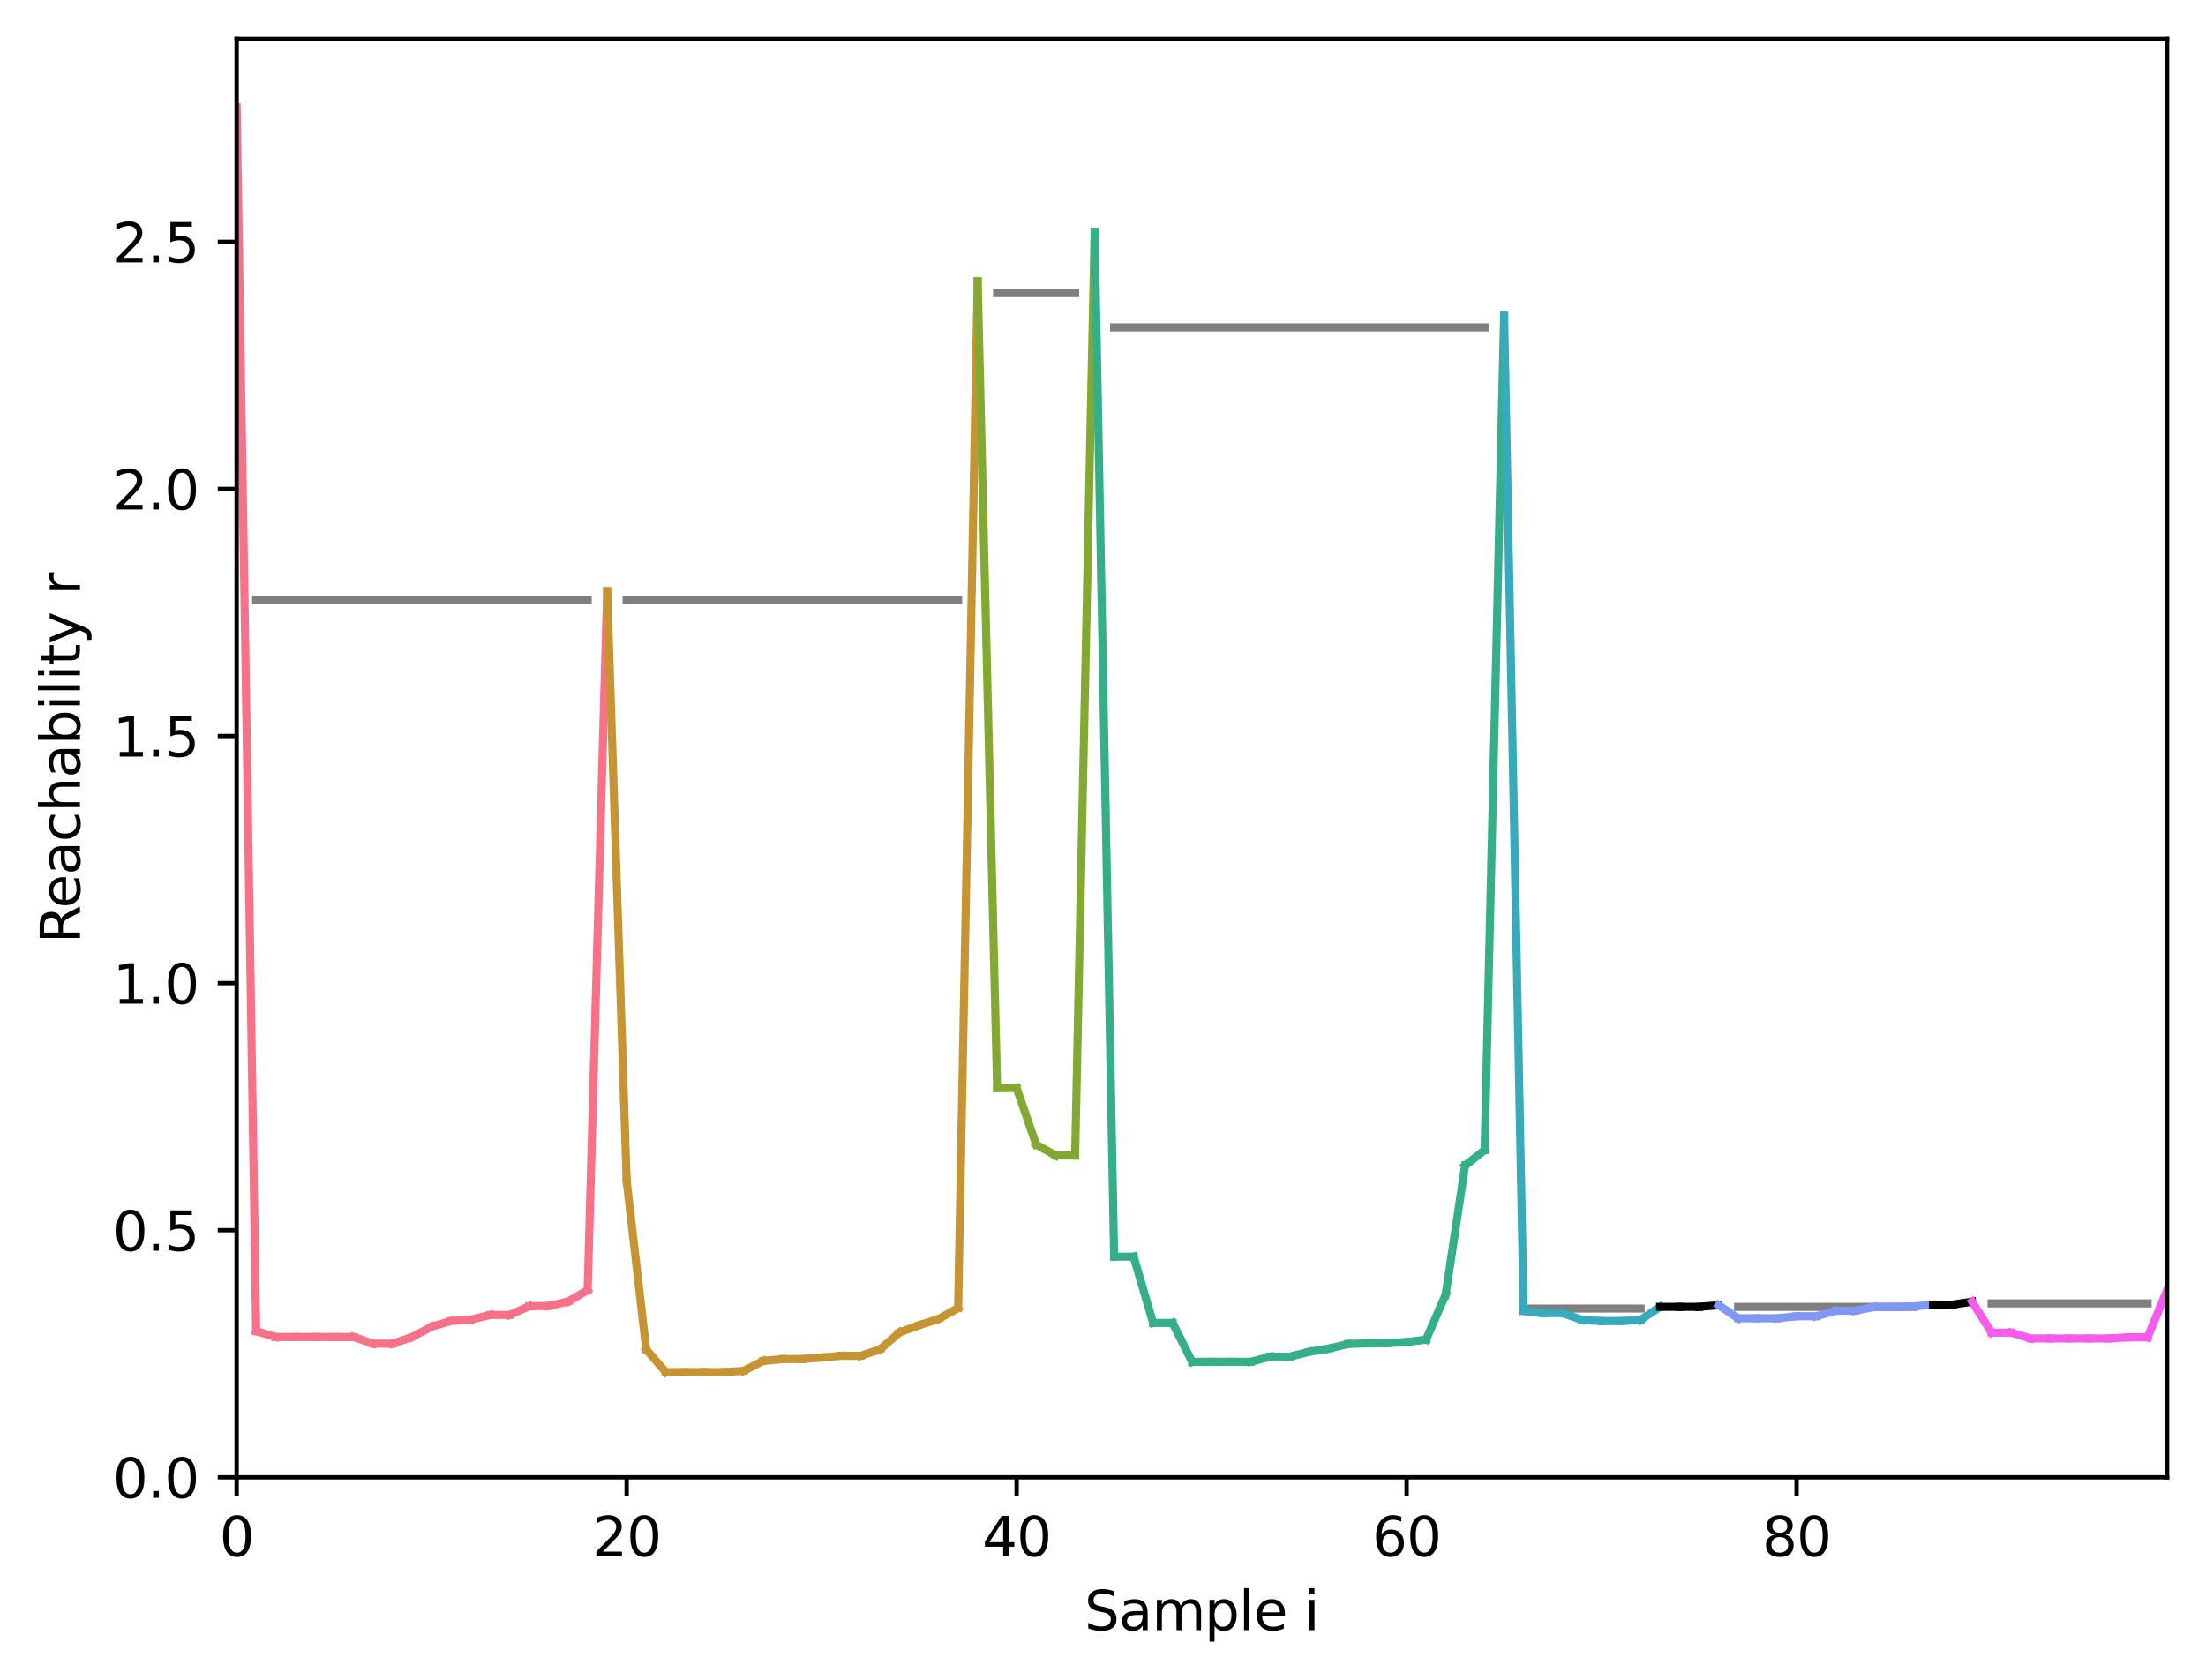 <?xml version="1.0" encoding="utf-8" standalone="no"?>
<!DOCTYPE svg PUBLIC "-//W3C//DTD SVG 1.1//EN"
  "http://www.w3.org/Graphics/SVG/1.1/DTD/svg11.dtd">
<svg xmlns:xlink="http://www.w3.org/1999/xlink" width="408.101pt" height="310.868pt" viewBox="0 0 408.101 310.868" xmlns="http://www.w3.org/2000/svg" version="1.1">
 <defs>
  <style type="text/css">*{stroke-linejoin: round; stroke-linecap: butt}</style>
 </defs>
 <g id="figure_1">
  <g id="patch_1">
   <path d="M 0 310.868 
L 408.101 310.868 
L 408.101 0 
L 0 0 
z
" style="fill: #ffffff"/>
  </g>
  <g id="axes_1">
   <g id="patch_2">
    <path d="M 43.781 273.312 
L 400.901 273.312 
L 400.901 7.2 
L 43.781 7.2 
z
" style="fill: #ffffff"/>
   </g>
   <g id="matplotlib.axis_1">
    <g id="xtick_1">
     <g id="line2d_1">
      <defs>
       <path id="md803446017" d="M 0 0 
L 0 3.5 
" style="stroke: #000000; stroke-width: 0.8"/>
      </defs>
      <g>
       <use xlink:href="#md803446017" x="43.781" y="273.312" style="stroke: #000000; stroke-width: 0.8"/>
      </g>
     </g>
     <g id="text_1">
      <!-- 0 -->
      <g transform="translate(40.6 287.91) scale(0.1 -0.1)">
       <defs>
        <path id="DejaVuSans-30" d="M 2034 4250 
Q 1547 4250 1301 3770 
Q 1056 3291 1056 2328 
Q 1056 1369 1301 889 
Q 1547 409 2034 409 
Q 2525 409 2770 889 
Q 3016 1369 3016 2328 
Q 3016 3291 2770 3770 
Q 2525 4250 2034 4250 
z
M 2034 4750 
Q 2819 4750 3233 4129 
Q 3647 3509 3647 2328 
Q 3647 1150 3233 529 
Q 2819 -91 2034 -91 
Q 1250 -91 836 529 
Q 422 1150 422 2328 
Q 422 3509 836 4129 
Q 1250 4750 2034 4750 
z
" transform="scale(0.016)"/>
       </defs>
       <use xlink:href="#DejaVuSans-30"/>
      </g>
     </g>
    </g>
    <g id="xtick_2">
     <g id="line2d_2">
      <g>
       <use xlink:href="#md803446017" x="115.927" y="273.312" style="stroke: #000000; stroke-width: 0.8"/>
      </g>
     </g>
     <g id="text_2">
      <!-- 20 -->
      <g transform="translate(109.564 287.91) scale(0.1 -0.1)">
       <defs>
        <path id="DejaVuSans-32" d="M 1228 531 
L 3431 531 
L 3431 0 
L 469 0 
L 469 531 
Q 828 903 1448 1529 
Q 2069 2156 2228 2338 
Q 2531 2678 2651 2914 
Q 2772 3150 2772 3378 
Q 2772 3750 2511 3984 
Q 2250 4219 1831 4219 
Q 1534 4219 1204 4116 
Q 875 4013 500 3803 
L 500 4441 
Q 881 4594 1212 4672 
Q 1544 4750 1819 4750 
Q 2544 4750 2975 4387 
Q 3406 4025 3406 3419 
Q 3406 3131 3298 2873 
Q 3191 2616 2906 2266 
Q 2828 2175 2409 1742 
Q 1991 1309 1228 531 
z
" transform="scale(0.016)"/>
       </defs>
       <use xlink:href="#DejaVuSans-32"/>
       <use xlink:href="#DejaVuSans-30" x="63.623"/>
      </g>
     </g>
    </g>
    <g id="xtick_3">
     <g id="line2d_3">
      <g>
       <use xlink:href="#md803446017" x="188.072" y="273.312" style="stroke: #000000; stroke-width: 0.8"/>
      </g>
     </g>
     <g id="text_3">
      <!-- 40 -->
      <g transform="translate(181.71 287.91) scale(0.1 -0.1)">
       <defs>
        <path id="DejaVuSans-34" d="M 2419 4116 
L 825 1625 
L 2419 1625 
L 2419 4116 
z
M 2253 4666 
L 3047 4666 
L 3047 1625 
L 3713 1625 
L 3713 1100 
L 3047 1100 
L 3047 0 
L 2419 0 
L 2419 1100 
L 313 1100 
L 313 1709 
L 2253 4666 
z
" transform="scale(0.016)"/>
       </defs>
       <use xlink:href="#DejaVuSans-34"/>
       <use xlink:href="#DejaVuSans-30" x="63.623"/>
      </g>
     </g>
    </g>
    <g id="xtick_4">
     <g id="line2d_4">
      <g>
       <use xlink:href="#md803446017" x="260.218" y="273.312" style="stroke: #000000; stroke-width: 0.8"/>
      </g>
     </g>
     <g id="text_4">
      <!-- 60 -->
      <g transform="translate(253.855 287.91) scale(0.1 -0.1)">
       <defs>
        <path id="DejaVuSans-36" d="M 2113 2584 
Q 1688 2584 1439 2293 
Q 1191 2003 1191 1497 
Q 1191 994 1439 701 
Q 1688 409 2113 409 
Q 2538 409 2786 701 
Q 3034 994 3034 1497 
Q 3034 2003 2786 2293 
Q 2538 2584 2113 2584 
z
M 3366 4563 
L 3366 3988 
Q 3128 4100 2886 4159 
Q 2644 4219 2406 4219 
Q 1781 4219 1451 3797 
Q 1122 3375 1075 2522 
Q 1259 2794 1537 2939 
Q 1816 3084 2150 3084 
Q 2853 3084 3261 2657 
Q 3669 2231 3669 1497 
Q 3669 778 3244 343 
Q 2819 -91 2113 -91 
Q 1303 -91 875 529 
Q 447 1150 447 2328 
Q 447 3434 972 4092 
Q 1497 4750 2381 4750 
Q 2619 4750 2861 4703 
Q 3103 4656 3366 4563 
z
" transform="scale(0.016)"/>
       </defs>
       <use xlink:href="#DejaVuSans-36"/>
       <use xlink:href="#DejaVuSans-30" x="63.623"/>
      </g>
     </g>
    </g>
    <g id="xtick_5">
     <g id="line2d_5">
      <g>
       <use xlink:href="#md803446017" x="332.363" y="273.312" style="stroke: #000000; stroke-width: 0.8"/>
      </g>
     </g>
     <g id="text_5">
      <!-- 80 -->
      <g transform="translate(326.001 287.91) scale(0.1 -0.1)">
       <defs>
        <path id="DejaVuSans-38" d="M 2034 2216 
Q 1584 2216 1326 1975 
Q 1069 1734 1069 1313 
Q 1069 891 1326 650 
Q 1584 409 2034 409 
Q 2484 409 2743 651 
Q 3003 894 3003 1313 
Q 3003 1734 2745 1975 
Q 2488 2216 2034 2216 
z
M 1403 2484 
Q 997 2584 770 2862 
Q 544 3141 544 3541 
Q 544 4100 942 4425 
Q 1341 4750 2034 4750 
Q 2731 4750 3128 4425 
Q 3525 4100 3525 3541 
Q 3525 3141 3298 2862 
Q 3072 2584 2669 2484 
Q 3125 2378 3379 2068 
Q 3634 1759 3634 1313 
Q 3634 634 3220 271 
Q 2806 -91 2034 -91 
Q 1263 -91 848 271 
Q 434 634 434 1313 
Q 434 1759 690 2068 
Q 947 2378 1403 2484 
z
M 1172 3481 
Q 1172 3119 1398 2916 
Q 1625 2713 2034 2713 
Q 2441 2713 2670 2916 
Q 2900 3119 2900 3481 
Q 2900 3844 2670 4047 
Q 2441 4250 2034 4250 
Q 1625 4250 1398 4047 
Q 1172 3844 1172 3481 
z
" transform="scale(0.016)"/>
       </defs>
       <use xlink:href="#DejaVuSans-38"/>
       <use xlink:href="#DejaVuSans-30" x="63.623"/>
      </g>
     </g>
    </g>
    <g id="text_6">
     <!-- Sample i -->
     <g transform="translate(200.615 301.589) scale(0.1 -0.1)">
      <defs>
       <path id="DejaVuSans-53" d="M 3425 4513 
L 3425 3897 
Q 3066 4069 2747 4153 
Q 2428 4238 2131 4238 
Q 1616 4238 1336 4038 
Q 1056 3838 1056 3469 
Q 1056 3159 1242 3001 
Q 1428 2844 1947 2747 
L 2328 2669 
Q 3034 2534 3370 2195 
Q 3706 1856 3706 1288 
Q 3706 609 3251 259 
Q 2797 -91 1919 -91 
Q 1588 -91 1214 -16 
Q 841 59 441 206 
L 441 856 
Q 825 641 1194 531 
Q 1563 422 1919 422 
Q 2459 422 2753 634 
Q 3047 847 3047 1241 
Q 3047 1584 2836 1778 
Q 2625 1972 2144 2069 
L 1759 2144 
Q 1053 2284 737 2584 
Q 422 2884 422 3419 
Q 422 4038 858 4394 
Q 1294 4750 2059 4750 
Q 2388 4750 2728 4690 
Q 3069 4631 3425 4513 
z
" transform="scale(0.016)"/>
       <path id="DejaVuSans-61" d="M 2194 1759 
Q 1497 1759 1228 1600 
Q 959 1441 959 1056 
Q 959 750 1161 570 
Q 1363 391 1709 391 
Q 2188 391 2477 730 
Q 2766 1069 2766 1631 
L 2766 1759 
L 2194 1759 
z
M 3341 1997 
L 3341 0 
L 2766 0 
L 2766 531 
Q 2569 213 2275 61 
Q 1981 -91 1556 -91 
Q 1019 -91 701 211 
Q 384 513 384 1019 
Q 384 1609 779 1909 
Q 1175 2209 1959 2209 
L 2766 2209 
L 2766 2266 
Q 2766 2663 2505 2880 
Q 2244 3097 1772 3097 
Q 1472 3097 1187 3025 
Q 903 2953 641 2809 
L 641 3341 
Q 956 3463 1253 3523 
Q 1550 3584 1831 3584 
Q 2591 3584 2966 3190 
Q 3341 2797 3341 1997 
z
" transform="scale(0.016)"/>
       <path id="DejaVuSans-6d" d="M 3328 2828 
Q 3544 3216 3844 3400 
Q 4144 3584 4550 3584 
Q 5097 3584 5394 3201 
Q 5691 2819 5691 2113 
L 5691 0 
L 5113 0 
L 5113 2094 
Q 5113 2597 4934 2840 
Q 4756 3084 4391 3084 
Q 3944 3084 3684 2787 
Q 3425 2491 3425 1978 
L 3425 0 
L 2847 0 
L 2847 2094 
Q 2847 2600 2669 2842 
Q 2491 3084 2119 3084 
Q 1678 3084 1418 2786 
Q 1159 2488 1159 1978 
L 1159 0 
L 581 0 
L 581 3500 
L 1159 3500 
L 1159 2956 
Q 1356 3278 1631 3431 
Q 1906 3584 2284 3584 
Q 2666 3584 2933 3390 
Q 3200 3197 3328 2828 
z
" transform="scale(0.016)"/>
       <path id="DejaVuSans-70" d="M 1159 525 
L 1159 -1331 
L 581 -1331 
L 581 3500 
L 1159 3500 
L 1159 2969 
Q 1341 3281 1617 3432 
Q 1894 3584 2278 3584 
Q 2916 3584 3314 3078 
Q 3713 2572 3713 1747 
Q 3713 922 3314 415 
Q 2916 -91 2278 -91 
Q 1894 -91 1617 61 
Q 1341 213 1159 525 
z
M 3116 1747 
Q 3116 2381 2855 2742 
Q 2594 3103 2138 3103 
Q 1681 3103 1420 2742 
Q 1159 2381 1159 1747 
Q 1159 1113 1420 752 
Q 1681 391 2138 391 
Q 2594 391 2855 752 
Q 3116 1113 3116 1747 
z
" transform="scale(0.016)"/>
       <path id="DejaVuSans-6c" d="M 603 4863 
L 1178 4863 
L 1178 0 
L 603 0 
L 603 4863 
z
" transform="scale(0.016)"/>
       <path id="DejaVuSans-65" d="M 3597 1894 
L 3597 1613 
L 953 1613 
Q 991 1019 1311 708 
Q 1631 397 2203 397 
Q 2534 397 2845 478 
Q 3156 559 3463 722 
L 3463 178 
Q 3153 47 2828 -22 
Q 2503 -91 2169 -91 
Q 1331 -91 842 396 
Q 353 884 353 1716 
Q 353 2575 817 3079 
Q 1281 3584 2069 3584 
Q 2775 3584 3186 3129 
Q 3597 2675 3597 1894 
z
M 3022 2063 
Q 3016 2534 2758 2815 
Q 2500 3097 2075 3097 
Q 1594 3097 1305 2825 
Q 1016 2553 972 2059 
L 3022 2063 
z
" transform="scale(0.016)"/>
       <path id="DejaVuSans-20" transform="scale(0.016)"/>
       <path id="DejaVuSans-69" d="M 603 3500 
L 1178 3500 
L 1178 0 
L 603 0 
L 603 3500 
z
M 603 4863 
L 1178 4863 
L 1178 4134 
L 603 4134 
L 603 4863 
z
" transform="scale(0.016)"/>
      </defs>
      <use xlink:href="#DejaVuSans-53"/>
      <use xlink:href="#DejaVuSans-61" x="63.477"/>
      <use xlink:href="#DejaVuSans-6d" x="124.756"/>
      <use xlink:href="#DejaVuSans-70" x="222.168"/>
      <use xlink:href="#DejaVuSans-6c" x="285.645"/>
      <use xlink:href="#DejaVuSans-65" x="313.428"/>
      <use xlink:href="#DejaVuSans-20" x="374.951"/>
      <use xlink:href="#DejaVuSans-69" x="406.738"/>
     </g>
    </g>
   </g>
   <g id="matplotlib.axis_2">
    <g id="ytick_1">
     <g id="line2d_6">
      <defs>
       <path id="mfdbe4c8c1f" d="M 0 0 
L -3.5 0 
" style="stroke: #000000; stroke-width: 0.8"/>
      </defs>
      <g>
       <use xlink:href="#mfdbe4c8c1f" x="43.781" y="273.312" style="stroke: #000000; stroke-width: 0.8"/>
      </g>
     </g>
     <g id="text_7">
      <!-- 0.0 -->
      <g transform="translate(20.878 277.111) scale(0.1 -0.1)">
       <defs>
        <path id="DejaVuSans-2e" d="M 684 794 
L 1344 794 
L 1344 0 
L 684 0 
L 684 794 
z
" transform="scale(0.016)"/>
       </defs>
       <use xlink:href="#DejaVuSans-30"/>
       <use xlink:href="#DejaVuSans-2e" x="63.623"/>
       <use xlink:href="#DejaVuSans-30" x="95.41"/>
      </g>
     </g>
    </g>
    <g id="ytick_2">
     <g id="line2d_7">
      <g>
       <use xlink:href="#mfdbe4c8c1f" x="43.781" y="227.598" style="stroke: #000000; stroke-width: 0.8"/>
      </g>
     </g>
     <g id="text_8">
      <!-- 0.5 -->
      <g transform="translate(20.878 231.397) scale(0.1 -0.1)">
       <defs>
        <path id="DejaVuSans-35" d="M 691 4666 
L 3169 4666 
L 3169 4134 
L 1269 4134 
L 1269 2991 
Q 1406 3038 1543 3061 
Q 1681 3084 1819 3084 
Q 2600 3084 3056 2656 
Q 3513 2228 3513 1497 
Q 3513 744 3044 326 
Q 2575 -91 1722 -91 
Q 1428 -91 1123 -41 
Q 819 9 494 109 
L 494 744 
Q 775 591 1075 516 
Q 1375 441 1709 441 
Q 2250 441 2565 725 
Q 2881 1009 2881 1497 
Q 2881 1984 2565 2268 
Q 2250 2553 1709 2553 
Q 1456 2553 1204 2497 
Q 953 2441 691 2322 
L 691 4666 
z
" transform="scale(0.016)"/>
       </defs>
       <use xlink:href="#DejaVuSans-30"/>
       <use xlink:href="#DejaVuSans-2e" x="63.623"/>
       <use xlink:href="#DejaVuSans-35" x="95.41"/>
      </g>
     </g>
    </g>
    <g id="ytick_3">
     <g id="line2d_8">
      <g>
       <use xlink:href="#mfdbe4c8c1f" x="43.781" y="181.885" style="stroke: #000000; stroke-width: 0.8"/>
      </g>
     </g>
     <g id="text_9">
      <!-- 1.0 -->
      <g transform="translate(20.878 185.684) scale(0.1 -0.1)">
       <defs>
        <path id="DejaVuSans-31" d="M 794 531 
L 1825 531 
L 1825 4091 
L 703 3866 
L 703 4441 
L 1819 4666 
L 2450 4666 
L 2450 531 
L 3481 531 
L 3481 0 
L 794 0 
L 794 531 
z
" transform="scale(0.016)"/>
       </defs>
       <use xlink:href="#DejaVuSans-31"/>
       <use xlink:href="#DejaVuSans-2e" x="63.623"/>
       <use xlink:href="#DejaVuSans-30" x="95.41"/>
      </g>
     </g>
    </g>
    <g id="ytick_4">
     <g id="line2d_9">
      <g>
       <use xlink:href="#mfdbe4c8c1f" x="43.781" y="136.171" style="stroke: #000000; stroke-width: 0.8"/>
      </g>
     </g>
     <g id="text_10">
      <!-- 1.5 -->
      <g transform="translate(20.878 139.97) scale(0.1 -0.1)">
       <use xlink:href="#DejaVuSans-31"/>
       <use xlink:href="#DejaVuSans-2e" x="63.623"/>
       <use xlink:href="#DejaVuSans-35" x="95.41"/>
      </g>
     </g>
    </g>
    <g id="ytick_5">
     <g id="line2d_10">
      <g>
       <use xlink:href="#mfdbe4c8c1f" x="43.781" y="90.457" style="stroke: #000000; stroke-width: 0.8"/>
      </g>
     </g>
     <g id="text_11">
      <!-- 2.0 -->
      <g transform="translate(20.878 94.256) scale(0.1 -0.1)">
       <use xlink:href="#DejaVuSans-32"/>
       <use xlink:href="#DejaVuSans-2e" x="63.623"/>
       <use xlink:href="#DejaVuSans-30" x="95.41"/>
      </g>
     </g>
    </g>
    <g id="ytick_6">
     <g id="line2d_11">
      <g>
       <use xlink:href="#mfdbe4c8c1f" x="43.781" y="44.743" style="stroke: #000000; stroke-width: 0.8"/>
      </g>
     </g>
     <g id="text_12">
      <!-- 2.5 -->
      <g transform="translate(20.878 48.543) scale(0.1 -0.1)">
       <use xlink:href="#DejaVuSans-32"/>
       <use xlink:href="#DejaVuSans-2e" x="63.623"/>
       <use xlink:href="#DejaVuSans-35" x="95.41"/>
      </g>
     </g>
    </g>
    <g id="text_13">
     <!-- Reachability r -->
     <g transform="translate(14.798 174.533) rotate(-90) scale(0.1 -0.1)">
      <defs>
       <path id="DejaVuSans-52" d="M 2841 2188 
Q 3044 2119 3236 1894 
Q 3428 1669 3622 1275 
L 4263 0 
L 3584 0 
L 2988 1197 
Q 2756 1666 2539 1819 
Q 2322 1972 1947 1972 
L 1259 1972 
L 1259 0 
L 628 0 
L 628 4666 
L 2053 4666 
Q 2853 4666 3247 4331 
Q 3641 3997 3641 3322 
Q 3641 2881 3436 2590 
Q 3231 2300 2841 2188 
z
M 1259 4147 
L 1259 2491 
L 2053 2491 
Q 2509 2491 2742 2702 
Q 2975 2913 2975 3322 
Q 2975 3731 2742 3939 
Q 2509 4147 2053 4147 
L 1259 4147 
z
" transform="scale(0.016)"/>
       <path id="DejaVuSans-63" d="M 3122 3366 
L 3122 2828 
Q 2878 2963 2633 3030 
Q 2388 3097 2138 3097 
Q 1578 3097 1268 2742 
Q 959 2388 959 1747 
Q 959 1106 1268 751 
Q 1578 397 2138 397 
Q 2388 397 2633 464 
Q 2878 531 3122 666 
L 3122 134 
Q 2881 22 2623 -34 
Q 2366 -91 2075 -91 
Q 1284 -91 818 406 
Q 353 903 353 1747 
Q 353 2603 823 3093 
Q 1294 3584 2113 3584 
Q 2378 3584 2631 3529 
Q 2884 3475 3122 3366 
z
" transform="scale(0.016)"/>
       <path id="DejaVuSans-68" d="M 3513 2113 
L 3513 0 
L 2938 0 
L 2938 2094 
Q 2938 2591 2744 2837 
Q 2550 3084 2163 3084 
Q 1697 3084 1428 2787 
Q 1159 2491 1159 1978 
L 1159 0 
L 581 0 
L 581 4863 
L 1159 4863 
L 1159 2956 
Q 1366 3272 1645 3428 
Q 1925 3584 2291 3584 
Q 2894 3584 3203 3211 
Q 3513 2838 3513 2113 
z
" transform="scale(0.016)"/>
       <path id="DejaVuSans-62" d="M 3116 1747 
Q 3116 2381 2855 2742 
Q 2594 3103 2138 3103 
Q 1681 3103 1420 2742 
Q 1159 2381 1159 1747 
Q 1159 1113 1420 752 
Q 1681 391 2138 391 
Q 2594 391 2855 752 
Q 3116 1113 3116 1747 
z
M 1159 2969 
Q 1341 3281 1617 3432 
Q 1894 3584 2278 3584 
Q 2916 3584 3314 3078 
Q 3713 2572 3713 1747 
Q 3713 922 3314 415 
Q 2916 -91 2278 -91 
Q 1894 -91 1617 61 
Q 1341 213 1159 525 
L 1159 0 
L 581 0 
L 581 4863 
L 1159 4863 
L 1159 2969 
z
" transform="scale(0.016)"/>
       <path id="DejaVuSans-74" d="M 1172 4494 
L 1172 3500 
L 2356 3500 
L 2356 3053 
L 1172 3053 
L 1172 1153 
Q 1172 725 1289 603 
Q 1406 481 1766 481 
L 2356 481 
L 2356 0 
L 1766 0 
Q 1100 0 847 248 
Q 594 497 594 1153 
L 594 3053 
L 172 3053 
L 172 3500 
L 594 3500 
L 594 4494 
L 1172 4494 
z
" transform="scale(0.016)"/>
       <path id="DejaVuSans-79" d="M 2059 -325 
Q 1816 -950 1584 -1140 
Q 1353 -1331 966 -1331 
L 506 -1331 
L 506 -850 
L 844 -850 
Q 1081 -850 1212 -737 
Q 1344 -625 1503 -206 
L 1606 56 
L 191 3500 
L 800 3500 
L 1894 763 
L 2988 3500 
L 3597 3500 
L 2059 -325 
z
" transform="scale(0.016)"/>
       <path id="DejaVuSans-72" d="M 2631 2963 
Q 2534 3019 2420 3045 
Q 2306 3072 2169 3072 
Q 1681 3072 1420 2755 
Q 1159 2438 1159 1844 
L 1159 0 
L 581 0 
L 581 3500 
L 1159 3500 
L 1159 2956 
Q 1341 3275 1631 3429 
Q 1922 3584 2338 3584 
Q 2397 3584 2469 3576 
Q 2541 3569 2628 3553 
L 2631 2963 
z
" transform="scale(0.016)"/>
      </defs>
      <use xlink:href="#DejaVuSans-52"/>
      <use xlink:href="#DejaVuSans-65" x="64.982"/>
      <use xlink:href="#DejaVuSans-61" x="126.506"/>
      <use xlink:href="#DejaVuSans-63" x="187.785"/>
      <use xlink:href="#DejaVuSans-68" x="242.766"/>
      <use xlink:href="#DejaVuSans-61" x="306.145"/>
      <use xlink:href="#DejaVuSans-62" x="367.424"/>
      <use xlink:href="#DejaVuSans-69" x="430.9"/>
      <use xlink:href="#DejaVuSans-6c" x="458.684"/>
      <use xlink:href="#DejaVuSans-69" x="486.467"/>
      <use xlink:href="#DejaVuSans-74" x="514.25"/>
      <use xlink:href="#DejaVuSans-79" x="553.459"/>
      <use xlink:href="#DejaVuSans-20" x="612.639"/>
      <use xlink:href="#DejaVuSans-72" x="644.426"/>
     </g>
    </g>
   </g>
   <g id="line2d_12">
    <path d="M 47.389 111.011 
L 108.712 111.011 
" clip-path="url(#pbb00987348)" style="fill: none; stroke: #000000; stroke-opacity: 0.5; stroke-width: 1.5; stroke-linecap: square"/>
   </g>
   <g id="line2d_13">
    <path d="M 115.927 111.011 
L 177.25 111.011 
" clip-path="url(#pbb00987348)" style="fill: none; stroke: #000000; stroke-opacity: 0.5; stroke-width: 1.5; stroke-linecap: square"/>
   </g>
   <g id="line2d_14">
    <path d="M 184.465 54.233 
L 198.894 54.233 
" clip-path="url(#pbb00987348)" style="fill: none; stroke: #000000; stroke-opacity: 0.5; stroke-width: 1.5; stroke-linecap: square"/>
   </g>
   <g id="line2d_15">
    <path d="M 206.109 60.57 
L 274.647 60.57 
" clip-path="url(#pbb00987348)" style="fill: none; stroke: #000000; stroke-opacity: 0.5; stroke-width: 1.5; stroke-linecap: square"/>
   </g>
   <g id="line2d_16">
    <path d="M 281.861 242.092 
L 303.505 242.092 
" clip-path="url(#pbb00987348)" style="fill: none; stroke: #000000; stroke-opacity: 0.5; stroke-width: 1.5; stroke-linecap: square"/>
   </g>
   <g id="line2d_17">
    <path d="M 321.541 241.78 
L 354.007 241.78 
" clip-path="url(#pbb00987348)" style="fill: none; stroke: #000000; stroke-opacity: 0.5; stroke-width: 1.5; stroke-linecap: square"/>
   </g>
   <g id="line2d_18">
    <path d="M 368.436 241.142 
L 397.294 241.142 
" clip-path="url(#pbb00987348)" style="fill: none; stroke: #000000; stroke-opacity: 0.5; stroke-width: 1.5; stroke-linecap: square"/>
   </g>
   <g id="line2d_19">
    <path d="M 43.781 19.872 
L 47.389 246.28 
" clip-path="url(#pbb00987348)" style="fill: none; stroke: #f77189; stroke-width: 1.5; stroke-linecap: square"/>
   </g>
   <g id="line2d_20">
    <path d="M 47.389 246.28 
L 50.996 247.351 
" clip-path="url(#pbb00987348)" style="fill: none; stroke: #f77189; stroke-width: 1.5; stroke-linecap: square"/>
   </g>
   <g id="line2d_21">
    <path d="M 50.996 247.351 
L 54.603 247.351 
" clip-path="url(#pbb00987348)" style="fill: none; stroke: #f77189; stroke-width: 1.5; stroke-linecap: square"/>
   </g>
   <g id="line2d_22">
    <path d="M 54.603 247.351 
L 58.21 247.351 
" clip-path="url(#pbb00987348)" style="fill: none; stroke: #f77189; stroke-width: 1.5; stroke-linecap: square"/>
   </g>
   <g id="line2d_23">
    <path d="M 58.21 247.351 
L 61.818 247.362 
" clip-path="url(#pbb00987348)" style="fill: none; stroke: #f77189; stroke-width: 1.5; stroke-linecap: square"/>
   </g>
   <g id="line2d_24">
    <path d="M 61.818 247.362 
L 65.425 247.362 
" clip-path="url(#pbb00987348)" style="fill: none; stroke: #f77189; stroke-width: 1.5; stroke-linecap: square"/>
   </g>
   <g id="line2d_25">
    <path d="M 65.425 247.362 
L 69.032 248.582 
" clip-path="url(#pbb00987348)" style="fill: none; stroke: #f77189; stroke-width: 1.5; stroke-linecap: square"/>
   </g>
   <g id="line2d_26">
    <path d="M 69.032 248.582 
L 72.639 248.582 
" clip-path="url(#pbb00987348)" style="fill: none; stroke: #f77189; stroke-width: 1.5; stroke-linecap: square"/>
   </g>
   <g id="line2d_27">
    <path d="M 72.639 248.582 
L 76.247 247.351 
" clip-path="url(#pbb00987348)" style="fill: none; stroke: #f77189; stroke-width: 1.5; stroke-linecap: square"/>
   </g>
   <g id="line2d_28">
    <path d="M 76.247 247.351 
L 79.854 245.434 
" clip-path="url(#pbb00987348)" style="fill: none; stroke: #f77189; stroke-width: 1.5; stroke-linecap: square"/>
   </g>
   <g id="line2d_29">
    <path d="M 79.854 245.434 
L 83.461 244.385 
" clip-path="url(#pbb00987348)" style="fill: none; stroke: #f77189; stroke-width: 1.5; stroke-linecap: square"/>
   </g>
   <g id="line2d_30">
    <path d="M 83.461 244.385 
L 87.069 244.143 
" clip-path="url(#pbb00987348)" style="fill: none; stroke: #f77189; stroke-width: 1.5; stroke-linecap: square"/>
   </g>
   <g id="line2d_31">
    <path d="M 87.069 244.143 
L 90.676 243.273 
" clip-path="url(#pbb00987348)" style="fill: none; stroke: #f77189; stroke-width: 1.5; stroke-linecap: square"/>
   </g>
   <g id="line2d_32">
    <path d="M 90.676 243.273 
L 94.283 243.263 
" clip-path="url(#pbb00987348)" style="fill: none; stroke: #f77189; stroke-width: 1.5; stroke-linecap: square"/>
   </g>
   <g id="line2d_33">
    <path d="M 94.283 243.263 
L 97.89 241.677 
" clip-path="url(#pbb00987348)" style="fill: none; stroke: #f77189; stroke-width: 1.5; stroke-linecap: square"/>
   </g>
   <g id="line2d_34">
    <path d="M 97.89 241.677 
L 101.498 241.605 
" clip-path="url(#pbb00987348)" style="fill: none; stroke: #f77189; stroke-width: 1.5; stroke-linecap: square"/>
   </g>
   <g id="line2d_35">
    <path d="M 101.498 241.605 
L 105.105 240.79 
" clip-path="url(#pbb00987348)" style="fill: none; stroke: #f77189; stroke-width: 1.5; stroke-linecap: square"/>
   </g>
   <g id="line2d_36">
    <path d="M 105.105 240.79 
L 108.712 238.685 
" clip-path="url(#pbb00987348)" style="fill: none; stroke: #f77189; stroke-width: 1.5; stroke-linecap: square"/>
   </g>
   <g id="line2d_37">
    <path d="M 108.712 238.685 
L 112.319 109.371 
" clip-path="url(#pbb00987348)" style="fill: none; stroke: #f77189; stroke-width: 1.5; stroke-linecap: square"/>
   </g>
   <g id="line2d_38">
    <path d="M 112.319 109.371 
L 115.927 218.48 
" clip-path="url(#pbb00987348)" style="fill: none; stroke: #c69432; stroke-width: 1.5; stroke-linecap: square"/>
   </g>
   <g id="line2d_39">
    <path d="M 115.927 218.48 
L 119.534 249.632 
" clip-path="url(#pbb00987348)" style="fill: none; stroke: #c69432; stroke-width: 1.5; stroke-linecap: square"/>
   </g>
   <g id="line2d_40">
    <path d="M 119.534 249.632 
L 123.141 253.844 
" clip-path="url(#pbb00987348)" style="fill: none; stroke: #c69432; stroke-width: 1.5; stroke-linecap: square"/>
   </g>
   <g id="line2d_41">
    <path d="M 123.141 253.844 
L 126.749 253.844 
" clip-path="url(#pbb00987348)" style="fill: none; stroke: #c69432; stroke-width: 1.5; stroke-linecap: square"/>
   </g>
   <g id="line2d_42">
    <path d="M 126.749 253.844 
L 130.356 253.844 
" clip-path="url(#pbb00987348)" style="fill: none; stroke: #c69432; stroke-width: 1.5; stroke-linecap: square"/>
   </g>
   <g id="line2d_43">
    <path d="M 130.356 253.844 
L 133.963 253.844 
" clip-path="url(#pbb00987348)" style="fill: none; stroke: #c69432; stroke-width: 1.5; stroke-linecap: square"/>
   </g>
   <g id="line2d_44">
    <path d="M 133.963 253.844 
L 137.57 253.605 
" clip-path="url(#pbb00987348)" style="fill: none; stroke: #c69432; stroke-width: 1.5; stroke-linecap: square"/>
   </g>
   <g id="line2d_45">
    <path d="M 137.57 253.605 
L 141.178 251.785 
" clip-path="url(#pbb00987348)" style="fill: none; stroke: #c69432; stroke-width: 1.5; stroke-linecap: square"/>
   </g>
   <g id="line2d_46">
    <path d="M 141.178 251.785 
L 144.785 251.436 
" clip-path="url(#pbb00987348)" style="fill: none; stroke: #c69432; stroke-width: 1.5; stroke-linecap: square"/>
   </g>
   <g id="line2d_47">
    <path d="M 144.785 251.436 
L 148.392 251.436 
" clip-path="url(#pbb00987348)" style="fill: none; stroke: #c69432; stroke-width: 1.5; stroke-linecap: square"/>
   </g>
   <g id="line2d_48">
    <path d="M 148.392 251.436 
L 151.999 251.147 
" clip-path="url(#pbb00987348)" style="fill: none; stroke: #c69432; stroke-width: 1.5; stroke-linecap: square"/>
   </g>
   <g id="line2d_49">
    <path d="M 151.999 251.147 
L 155.607 250.83 
" clip-path="url(#pbb00987348)" style="fill: none; stroke: #c69432; stroke-width: 1.5; stroke-linecap: square"/>
   </g>
   <g id="line2d_50">
    <path d="M 155.607 250.83 
L 159.214 250.83 
" clip-path="url(#pbb00987348)" style="fill: none; stroke: #c69432; stroke-width: 1.5; stroke-linecap: square"/>
   </g>
   <g id="line2d_51">
    <path d="M 159.214 250.83 
L 162.821 249.632 
" clip-path="url(#pbb00987348)" style="fill: none; stroke: #c69432; stroke-width: 1.5; stroke-linecap: square"/>
   </g>
   <g id="line2d_52">
    <path d="M 162.821 249.632 
L 166.429 246.49 
" clip-path="url(#pbb00987348)" style="fill: none; stroke: #c69432; stroke-width: 1.5; stroke-linecap: square"/>
   </g>
   <g id="line2d_53">
    <path d="M 166.429 246.49 
L 170.036 245.168 
" clip-path="url(#pbb00987348)" style="fill: none; stroke: #c69432; stroke-width: 1.5; stroke-linecap: square"/>
   </g>
   <g id="line2d_54">
    <path d="M 170.036 245.168 
L 173.643 244.007 
" clip-path="url(#pbb00987348)" style="fill: none; stroke: #c69432; stroke-width: 1.5; stroke-linecap: square"/>
   </g>
   <g id="line2d_55">
    <path d="M 173.643 244.007 
L 177.25 241.999 
" clip-path="url(#pbb00987348)" style="fill: none; stroke: #c69432; stroke-width: 1.5; stroke-linecap: square"/>
   </g>
   <g id="line2d_56">
    <path d="M 177.25 241.999 
L 180.858 52.02 
" clip-path="url(#pbb00987348)" style="fill: none; stroke: #c69432; stroke-width: 1.5; stroke-linecap: square"/>
   </g>
   <g id="line2d_57">
    <path d="M 180.858 52.02 
L 184.465 201.302 
" clip-path="url(#pbb00987348)" style="fill: none; stroke: #82a931; stroke-width: 1.5; stroke-linecap: square"/>
   </g>
   <g id="line2d_58">
    <path d="M 184.465 201.302 
L 188.072 201.302 
" clip-path="url(#pbb00987348)" style="fill: none; stroke: #82a931; stroke-width: 1.5; stroke-linecap: square"/>
   </g>
   <g id="line2d_59">
    <path d="M 188.072 201.302 
L 191.679 211.74 
" clip-path="url(#pbb00987348)" style="fill: none; stroke: #82a931; stroke-width: 1.5; stroke-linecap: square"/>
   </g>
   <g id="line2d_60">
    <path d="M 191.679 211.74 
L 195.287 213.775 
" clip-path="url(#pbb00987348)" style="fill: none; stroke: #82a931; stroke-width: 1.5; stroke-linecap: square"/>
   </g>
   <g id="line2d_61">
    <path d="M 195.287 213.775 
L 198.894 213.775 
" clip-path="url(#pbb00987348)" style="fill: none; stroke: #82a931; stroke-width: 1.5; stroke-linecap: square"/>
   </g>
   <g id="line2d_62">
    <path d="M 198.894 213.775 
L 202.501 42.912 
" clip-path="url(#pbb00987348)" style="fill: none; stroke: #82a931; stroke-width: 1.5; stroke-linecap: square"/>
   </g>
   <g id="line2d_63">
    <path d="M 202.501 42.912 
L 206.109 232.493 
" clip-path="url(#pbb00987348)" style="fill: none; stroke: #34af8a; stroke-width: 1.5; stroke-linecap: square"/>
   </g>
   <g id="line2d_64">
    <path d="M 206.109 232.493 
L 209.716 232.493 
" clip-path="url(#pbb00987348)" style="fill: none; stroke: #34af8a; stroke-width: 1.5; stroke-linecap: square"/>
   </g>
   <g id="line2d_65">
    <path d="M 209.716 232.493 
L 213.323 244.756 
" clip-path="url(#pbb00987348)" style="fill: none; stroke: #34af8a; stroke-width: 1.5; stroke-linecap: square"/>
   </g>
   <g id="line2d_66">
    <path d="M 213.323 244.756 
L 216.93 244.756 
" clip-path="url(#pbb00987348)" style="fill: none; stroke: #34af8a; stroke-width: 1.5; stroke-linecap: square"/>
   </g>
   <g id="line2d_67">
    <path d="M 216.93 244.756 
L 220.538 251.948 
" clip-path="url(#pbb00987348)" style="fill: none; stroke: #34af8a; stroke-width: 1.5; stroke-linecap: square"/>
   </g>
   <g id="line2d_68">
    <path d="M 220.538 251.948 
L 224.145 251.948 
" clip-path="url(#pbb00987348)" style="fill: none; stroke: #34af8a; stroke-width: 1.5; stroke-linecap: square"/>
   </g>
   <g id="line2d_69">
    <path d="M 224.145 251.948 
L 227.752 251.948 
" clip-path="url(#pbb00987348)" style="fill: none; stroke: #34af8a; stroke-width: 1.5; stroke-linecap: square"/>
   </g>
   <g id="line2d_70">
    <path d="M 227.752 251.948 
L 231.359 251.948 
" clip-path="url(#pbb00987348)" style="fill: none; stroke: #34af8a; stroke-width: 1.5; stroke-linecap: square"/>
   </g>
   <g id="line2d_71">
    <path d="M 231.359 251.948 
L 234.967 250.995 
" clip-path="url(#pbb00987348)" style="fill: none; stroke: #34af8a; stroke-width: 1.5; stroke-linecap: square"/>
   </g>
   <g id="line2d_72">
    <path d="M 234.967 250.995 
L 238.574 250.995 
" clip-path="url(#pbb00987348)" style="fill: none; stroke: #34af8a; stroke-width: 1.5; stroke-linecap: square"/>
   </g>
   <g id="line2d_73">
    <path d="M 238.574 250.995 
L 242.181 250.094 
" clip-path="url(#pbb00987348)" style="fill: none; stroke: #34af8a; stroke-width: 1.5; stroke-linecap: square"/>
   </g>
   <g id="line2d_74">
    <path d="M 242.181 250.094 
L 245.789 249.502 
" clip-path="url(#pbb00987348)" style="fill: none; stroke: #34af8a; stroke-width: 1.5; stroke-linecap: square"/>
   </g>
   <g id="line2d_75">
    <path d="M 245.789 249.502 
L 249.396 248.641 
" clip-path="url(#pbb00987348)" style="fill: none; stroke: #34af8a; stroke-width: 1.5; stroke-linecap: square"/>
   </g>
   <g id="line2d_76">
    <path d="M 249.396 248.641 
L 253.003 248.525 
" clip-path="url(#pbb00987348)" style="fill: none; stroke: #34af8a; stroke-width: 1.5; stroke-linecap: square"/>
   </g>
   <g id="line2d_77">
    <path d="M 253.003 248.525 
L 256.61 248.486 
" clip-path="url(#pbb00987348)" style="fill: none; stroke: #34af8a; stroke-width: 1.5; stroke-linecap: square"/>
   </g>
   <g id="line2d_78">
    <path d="M 256.61 248.486 
L 260.218 248.293 
" clip-path="url(#pbb00987348)" style="fill: none; stroke: #34af8a; stroke-width: 1.5; stroke-linecap: square"/>
   </g>
   <g id="line2d_79">
    <path d="M 260.218 248.293 
L 263.825 247.83 
" clip-path="url(#pbb00987348)" style="fill: none; stroke: #34af8a; stroke-width: 1.5; stroke-linecap: square"/>
   </g>
   <g id="line2d_80">
    <path d="M 263.825 247.83 
L 267.432 239.527 
" clip-path="url(#pbb00987348)" style="fill: none; stroke: #34af8a; stroke-width: 1.5; stroke-linecap: square"/>
   </g>
   <g id="line2d_81">
    <path d="M 267.432 239.527 
L 271.039 215.63 
" clip-path="url(#pbb00987348)" style="fill: none; stroke: #34af8a; stroke-width: 1.5; stroke-linecap: square"/>
   </g>
   <g id="line2d_82">
    <path d="M 271.039 215.63 
L 274.647 212.766 
" clip-path="url(#pbb00987348)" style="fill: none; stroke: #34af8a; stroke-width: 1.5; stroke-linecap: square"/>
   </g>
   <g id="line2d_83">
    <path d="M 274.647 212.766 
L 278.254 58.421 
" clip-path="url(#pbb00987348)" style="fill: none; stroke: #34af8a; stroke-width: 1.5; stroke-linecap: square"/>
   </g>
   <g id="line2d_84">
    <path d="M 278.254 58.421 
L 281.861 242.541 
" clip-path="url(#pbb00987348)" style="fill: none; stroke: #37aabb; stroke-width: 1.5; stroke-linecap: square"/>
   </g>
   <g id="line2d_85">
    <path d="M 281.861 242.541 
L 285.469 242.94 
" clip-path="url(#pbb00987348)" style="fill: none; stroke: #37aabb; stroke-width: 1.5; stroke-linecap: square"/>
   </g>
   <g id="line2d_86">
    <path d="M 285.469 242.94 
L 289.076 242.94 
" clip-path="url(#pbb00987348)" style="fill: none; stroke: #37aabb; stroke-width: 1.5; stroke-linecap: square"/>
   </g>
   <g id="line2d_87">
    <path d="M 289.076 242.94 
L 292.683 244.19 
" clip-path="url(#pbb00987348)" style="fill: none; stroke: #37aabb; stroke-width: 1.5; stroke-linecap: square"/>
   </g>
   <g id="line2d_88">
    <path d="M 292.683 244.19 
L 296.29 244.406 
" clip-path="url(#pbb00987348)" style="fill: none; stroke: #37aabb; stroke-width: 1.5; stroke-linecap: square"/>
   </g>
   <g id="line2d_89">
    <path d="M 296.29 244.406 
L 299.898 244.406 
" clip-path="url(#pbb00987348)" style="fill: none; stroke: #37aabb; stroke-width: 1.5; stroke-linecap: square"/>
   </g>
   <g id="line2d_90">
    <path d="M 299.898 244.406 
L 303.505 244.19 
" clip-path="url(#pbb00987348)" style="fill: none; stroke: #37aabb; stroke-width: 1.5; stroke-linecap: square"/>
   </g>
   <g id="line2d_91">
    <path d="M 303.505 244.19 
L 307.112 241.776 
" clip-path="url(#pbb00987348)" style="fill: none; stroke: #37aabb; stroke-width: 1.5; stroke-linecap: square"/>
   </g>
   <g id="line2d_92">
    <path d="M 307.112 241.776 
L 310.719 241.776 
" clip-path="url(#pbb00987348)" style="fill: none; stroke: #000000; stroke-width: 1.5; stroke-linecap: square"/>
   </g>
   <g id="line2d_93">
    <path d="M 310.719 241.776 
L 314.327 241.776 
" clip-path="url(#pbb00987348)" style="fill: none; stroke: #000000; stroke-width: 1.5; stroke-linecap: square"/>
   </g>
   <g id="line2d_94">
    <path d="M 314.327 241.776 
L 317.934 241.461 
" clip-path="url(#pbb00987348)" style="fill: none; stroke: #000000; stroke-width: 1.5; stroke-linecap: square"/>
   </g>
   <g id="line2d_95">
    <path d="M 317.934 241.461 
L 321.541 243.894 
" clip-path="url(#pbb00987348)" style="fill: none; stroke: #8197f4; stroke-width: 1.5; stroke-linecap: square"/>
   </g>
   <g id="line2d_96">
    <path d="M 321.541 243.894 
L 325.149 243.894 
" clip-path="url(#pbb00987348)" style="fill: none; stroke: #8197f4; stroke-width: 1.5; stroke-linecap: square"/>
   </g>
   <g id="line2d_97">
    <path d="M 325.149 243.894 
L 328.756 243.894 
" clip-path="url(#pbb00987348)" style="fill: none; stroke: #8197f4; stroke-width: 1.5; stroke-linecap: square"/>
   </g>
   <g id="line2d_98">
    <path d="M 328.756 243.894 
L 332.363 243.513 
" clip-path="url(#pbb00987348)" style="fill: none; stroke: #8197f4; stroke-width: 1.5; stroke-linecap: square"/>
   </g>
   <g id="line2d_99">
    <path d="M 332.363 243.513 
L 335.97 243.513 
" clip-path="url(#pbb00987348)" style="fill: none; stroke: #8197f4; stroke-width: 1.5; stroke-linecap: square"/>
   </g>
   <g id="line2d_100">
    <path d="M 335.97 243.513 
L 339.578 242.5 
" clip-path="url(#pbb00987348)" style="fill: none; stroke: #8197f4; stroke-width: 1.5; stroke-linecap: square"/>
   </g>
   <g id="line2d_101">
    <path d="M 339.578 242.5 
L 343.185 242.5 
" clip-path="url(#pbb00987348)" style="fill: none; stroke: #8197f4; stroke-width: 1.5; stroke-linecap: square"/>
   </g>
   <g id="line2d_102">
    <path d="M 343.185 242.5 
L 346.792 241.787 
" clip-path="url(#pbb00987348)" style="fill: none; stroke: #8197f4; stroke-width: 1.5; stroke-linecap: square"/>
   </g>
   <g id="line2d_103">
    <path d="M 346.792 241.787 
L 350.399 241.787 
" clip-path="url(#pbb00987348)" style="fill: none; stroke: #8197f4; stroke-width: 1.5; stroke-linecap: square"/>
   </g>
   <g id="line2d_104">
    <path d="M 350.399 241.787 
L 354.007 241.696 
" clip-path="url(#pbb00987348)" style="fill: none; stroke: #8197f4; stroke-width: 1.5; stroke-linecap: square"/>
   </g>
   <g id="line2d_105">
    <path d="M 354.007 241.696 
L 357.614 241.366 
" clip-path="url(#pbb00987348)" style="fill: none; stroke: #8197f4; stroke-width: 1.5; stroke-linecap: square"/>
   </g>
   <g id="line2d_106">
    <path d="M 357.614 241.366 
L 361.221 241.366 
" clip-path="url(#pbb00987348)" style="fill: none; stroke: #000000; stroke-width: 1.5; stroke-linecap: square"/>
   </g>
   <g id="line2d_107">
    <path d="M 361.221 241.366 
L 364.829 240.817 
" clip-path="url(#pbb00987348)" style="fill: none; stroke: #000000; stroke-width: 1.5; stroke-linecap: square"/>
   </g>
   <g id="line2d_108">
    <path d="M 364.829 240.817 
L 368.436 246.547 
" clip-path="url(#pbb00987348)" style="fill: none; stroke: #f45deb; stroke-width: 1.5; stroke-linecap: square"/>
   </g>
   <g id="line2d_109">
    <path d="M 368.436 246.547 
L 372.043 246.547 
" clip-path="url(#pbb00987348)" style="fill: none; stroke: #f45deb; stroke-width: 1.5; stroke-linecap: square"/>
   </g>
   <g id="line2d_110">
    <path d="M 372.043 246.547 
L 375.65 247.619 
" clip-path="url(#pbb00987348)" style="fill: none; stroke: #f45deb; stroke-width: 1.5; stroke-linecap: square"/>
   </g>
   <g id="line2d_111">
    <path d="M 375.65 247.619 
L 379.258 247.619 
" clip-path="url(#pbb00987348)" style="fill: none; stroke: #f45deb; stroke-width: 1.5; stroke-linecap: square"/>
   </g>
   <g id="line2d_112">
    <path d="M 379.258 247.619 
L 382.865 247.619 
" clip-path="url(#pbb00987348)" style="fill: none; stroke: #f45deb; stroke-width: 1.5; stroke-linecap: square"/>
   </g>
   <g id="line2d_113">
    <path d="M 382.865 247.619 
L 386.472 247.619 
" clip-path="url(#pbb00987348)" style="fill: none; stroke: #f45deb; stroke-width: 1.5; stroke-linecap: square"/>
   </g>
   <g id="line2d_114">
    <path d="M 386.472 247.619 
L 390.079 247.619 
" clip-path="url(#pbb00987348)" style="fill: none; stroke: #f45deb; stroke-width: 1.5; stroke-linecap: square"/>
   </g>
   <g id="line2d_115">
    <path d="M 390.079 247.619 
L 393.687 247.42 
" clip-path="url(#pbb00987348)" style="fill: none; stroke: #f45deb; stroke-width: 1.5; stroke-linecap: square"/>
   </g>
   <g id="line2d_116">
    <path d="M 393.687 247.42 
L 397.294 247.42 
" clip-path="url(#pbb00987348)" style="fill: none; stroke: #f45deb; stroke-width: 1.5; stroke-linecap: square"/>
   </g>
   <g id="line2d_117">
    <path d="M 397.294 247.42 
L 400.901 238.676 
" clip-path="url(#pbb00987348)" style="fill: none; stroke: #f45deb; stroke-width: 1.5; stroke-linecap: square"/>
   </g>
   <g id="patch_3">
    <path d="M 43.781 273.312 
L 43.781 7.2 
" style="fill: none; stroke: #000000; stroke-width: 0.8; stroke-linejoin: miter; stroke-linecap: square"/>
   </g>
   <g id="patch_4">
    <path d="M 400.901 273.312 
L 400.901 7.2 
" style="fill: none; stroke: #000000; stroke-width: 0.8; stroke-linejoin: miter; stroke-linecap: square"/>
   </g>
   <g id="patch_5">
    <path d="M 43.781 273.312 
L 400.901 273.312 
" style="fill: none; stroke: #000000; stroke-width: 0.8; stroke-linejoin: miter; stroke-linecap: square"/>
   </g>
   <g id="patch_6">
    <path d="M 43.781 7.2 
L 400.901 7.2 
" style="fill: none; stroke: #000000; stroke-width: 0.8; stroke-linejoin: miter; stroke-linecap: square"/>
   </g>
  </g>
 </g>
 <defs>
  <clipPath id="pbb00987348">
   <rect x="43.781" y="7.2" width="357.12" height="266.112"/>
  </clipPath>
 </defs>
</svg>
